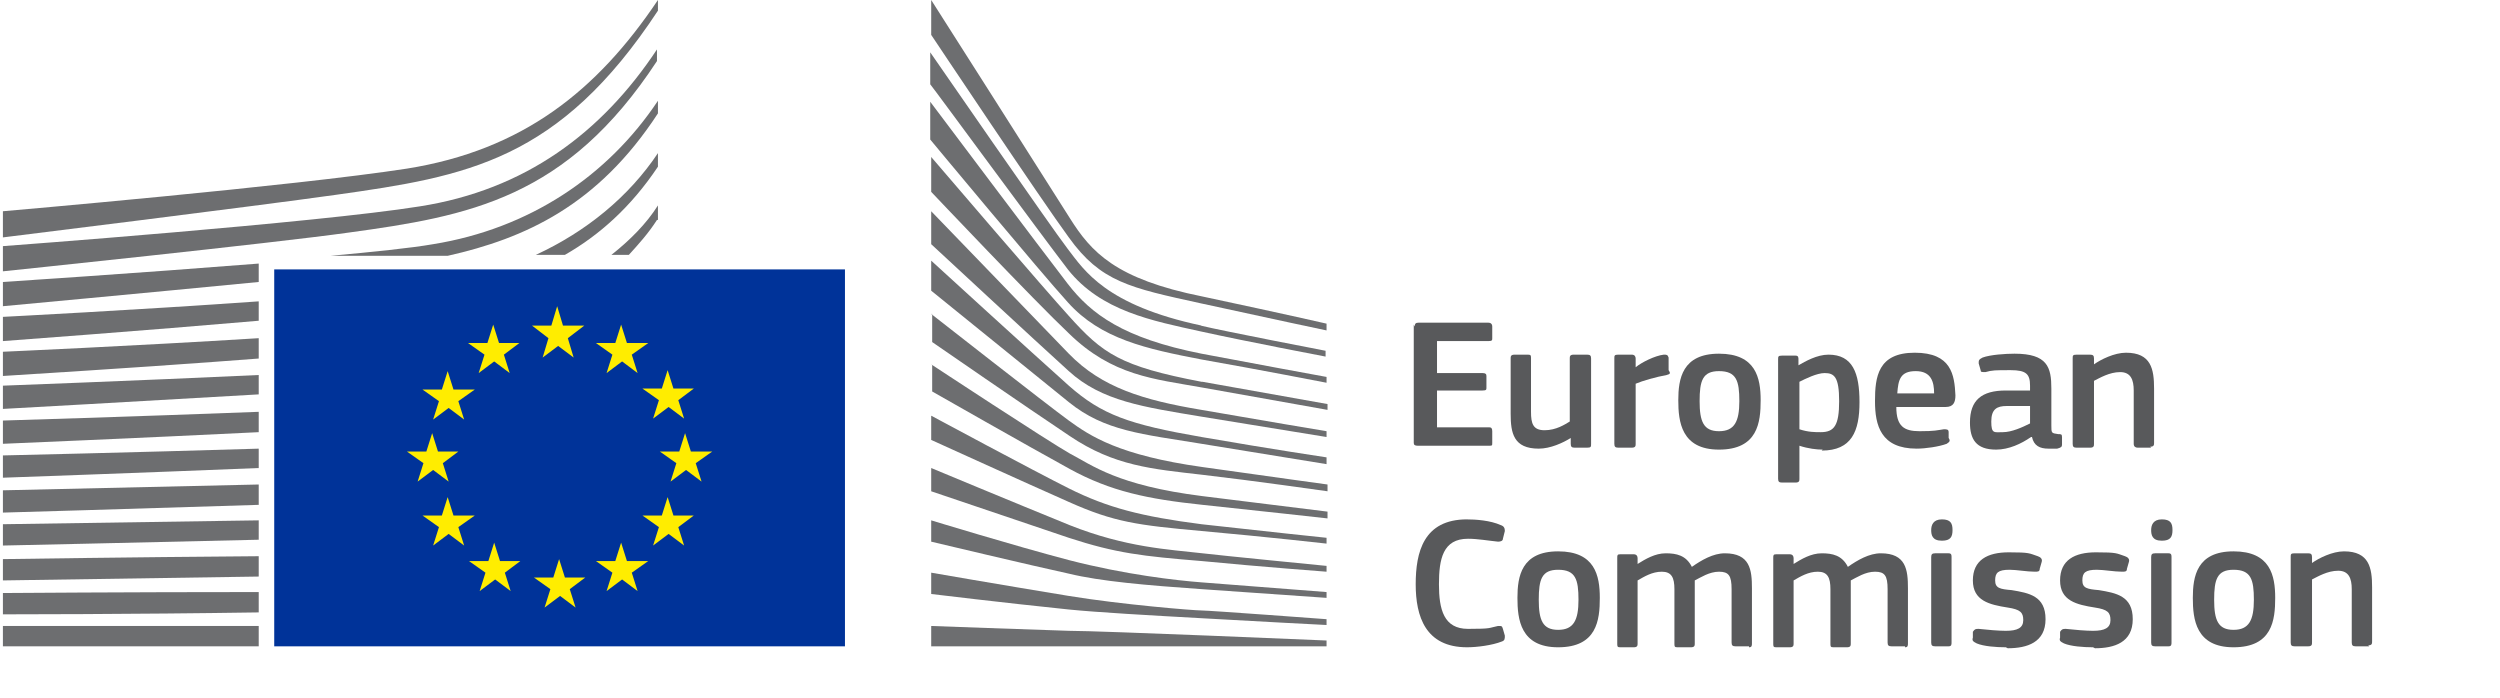 <?xml version="1.0" encoding="UTF-8"?>
<svg id="Layer_1" xmlns="http://www.w3.org/2000/svg" version="1.1" viewBox="0 0 258 72">
  <!-- Generator: Adobe Illustrator 29.4.0, SVG Export Plug-In . SVG Version: 2.1.0 Build 152)  -->
  <defs>
    <style>
      .st0 {
        fill: #58595b;
      }

      .st1 {
        fill: #6d6e70;
      }

      .st2 {
        fill: #039;
      }

      .st3 {
        fill: #ffed00;
      }
    </style>
  </defs>
  <path class="st2" d="M87.1,27.8H28.3v38.9h58.9V27.8Z"/>
  <path class="st3" d="M58.2,33.6h2.1l-1.7,1.3.6,2-1.6-1.2-1.6,1.2.6-2-1.7-1.3h2l.6-2,.6,2Z"/>
  <path class="st3" d="M58.3,59.6h2.1l-1.6,1.2.6,1.9-1.6-1.2-1.6,1.2.6-1.9-1.7-1.2h2l.6-1.9.6,1.9Z"/>
  <path class="st3" d="M64.8,57.9h2.1l-1.7,1.2.6,1.9-1.6-1.2-1.6,1.2.6-1.9-1.7-1.2h2l.6-1.9.6,1.9Z"/>
  <path class="st3" d="M64.8,35.4h2.1l-1.7,1.2.6,1.9-1.6-1.2-1.6,1.2.6-1.9-1.7-1.2h2l.6-1.9.6,1.9Z"/>
  <path class="st3" d="M69.6,40.1h2l-1.6,1.2.6,1.9-1.6-1.2-1.6,1.2.6-1.9-1.7-1.2h2l.6-1.9.6,1.9Z"/>
  <path class="st3" d="M69.6,53.2h2l-1.6,1.2.6,1.9-1.6-1.2-1.6,1.2.6-1.9-1.7-1.2h2l.6-1.9.6,1.9Z"/>
  <path class="st3" d="M71.4,46.6h2.1l-1.7,1.2.6,1.9-1.6-1.2-1.6,1.2.6-1.9-1.7-1.2h2l.6-1.9.6,1.9Z"/>
  <path class="st3" d="M51.6,35.4h2l-1.6,1.2.6,1.9-1.6-1.2-1.6,1.2.6-1.9-1.7-1.2h2l.6-1.9.6,1.9Z"/>
  <path class="st3" d="M46.9,40.2h2.1l-1.7,1.2.6,1.9-1.6-1.2-1.6,1.2.6-1.9-1.7-1.2h2l.6-1.9.6,1.9Z"/>
  <path class="st3" d="M45.2,46.6h2.1l-1.6,1.2.6,1.9-1.6-1.2-1.6,1.2.6-1.9-1.7-1.2h2l.6-1.9.6,1.9Z"/>
  <path class="st3" d="M46.9,53.2h2.1l-1.7,1.2.6,1.9-1.6-1.2-1.6,1.2.6-1.9-1.7-1.2h2l.6-1.9.6,1.9Z"/>
  <path class="st3" d="M51.7,57.9h2l-1.6,1.2.6,1.9-1.6-1.2-1.6,1.2.6-1.9-1.7-1.2h2l.6-1.9.6,1.9Z"/>
  <path class="st1" d="M96.1,0s12.1,19,14.3,22.5c2.2,3.5,4.7,6.3,13.7,8.1,8.9,1.9,12.8,2.8,12.8,2.8v.7s-5.7-1.2-13-2.8c-7.3-1.6-10.3-2.2-13.6-6.8-2.8-3.8-14.2-20.9-14.2-20.9V0h0Z"/>
  <path class="st1" d="M96.1,21.8s11,11.4,14.2,14.7c3.4,3.5,7.7,4.8,13.7,5.8,5.7,1,12.9,2.2,12.9,2.2v.6s-6.8-1.1-12.9-2.1c-6-1-10.3-1.6-13.7-4.7-3.1-2.8-14.2-13.1-14.2-13.1v-3.4h0Z"/>
  <path class="st1" d="M96.1,26.9s10.5,9.6,14.2,12.9c3.4,3,6.2,4,13.7,5.3,7.5,1.3,12.9,2.1,12.9,2.1v.7s-6.8-1.1-12.9-2.1c-6.1-1-10-1.3-13.7-4.3-4.2-3.4-14.2-11.5-14.2-11.5v-3.1h0Z"/>
  <path class="st1" d="M96.1,32.4s12,9.4,14.2,11c2.2,1.6,5.2,3.6,13.8,4.8,8.5,1.2,12.9,1.8,12.9,1.8v.7s-7.7-1.1-12.9-1.7c-5.2-.6-9.1-.9-13.7-4-4.5-3-14.2-9.7-14.2-9.7v-2.9Z"/>
  <path class="st1" d="M96.1,37.6s12,7.9,14.3,9.2c2.3,1.2,4.9,3.3,13.7,4.4,8.8,1.1,12.9,1.6,12.9,1.6v.7s-7.2-.8-12.9-1.4c-5.7-.6-9.5-1.4-13.7-3.7-4.2-2.3-14.2-8-14.2-8v-2.7Z"/>
  <path class="st1" d="M96.1,42.9s10.6,5.7,14.2,7.5c4,2,7.5,2.9,13.7,3.7,6.2.7,12.9,1.4,12.9,1.4v.6s-6.2-.7-12.9-1.3c-6.6-.6-9-.9-13.7-3-4.3-1.9-14.2-6.4-14.2-6.4v-2.5h0Z"/>
  <path class="st1" d="M96.1,48.3s8.4,3.5,14.3,5.9c5.8,2.3,10.2,2.5,13.7,2.9,1.6.2,12.8,1.3,12.8,1.3v.6s-6.7-.5-12.9-1.1c-6.1-.5-8.8-.8-13.7-2.4-5-1.7-14.2-4.8-14.2-4.8v-2.4h0Z"/>
  <path class="st1" d="M96.1,53.7s8.5,2.6,14.2,4.1c5.8,1.5,11.1,2.1,13.7,2.3,2.7.2,12.9,1,12.9,1v.6s-5.8-.4-12.9-.9c-5.7-.4-10.4-.8-13.7-1.6-3.7-.8-14.2-3.3-14.2-3.3v-2.2Z"/>
  <path class="st1" d="M96.1,59.1s6.9,1.2,14.2,2.4c5.5.9,12.9,1.5,13.7,1.5.8,0,12.9.9,12.9.9v.6s-7.8-.4-12.9-.7c-5.4-.3-10.7-.6-13.7-.9-6.8-.7-14.2-1.6-14.2-1.6v-2.1Z"/>
  <path class="st1" d="M96.1,64.6s10.9.4,14.2.5c3.3,0,26.6,1,26.6,1v.6h-40.8v-2.1Z"/>
  <path class="st1" d="M124,33.6c-9.9-2.1-12.1-5.7-13.8-7.9-1.7-2.2-14.2-20.3-14.2-20.3v3.3c.5.6,11.2,15.2,14.2,19.1,3.4,4.3,8.7,5.3,13.7,6.4,5,1.1,12.9,2.6,12.9,2.6v-.6s-10.4-2-12.9-2.6Z"/>
  <path class="st1" d="M124,36.5c-8.1-1.6-11.4-4.1-13.8-7.2-2.4-3.1-14.2-18.8-14.2-18.8v3.9c.5.6,11.3,13.6,14.2,16.8,3.4,3.8,8.1,4.8,13.8,5.9,5.7,1,12.9,2.4,12.9,2.4v-.6s-8.2-1.5-12.9-2.4h0Z"/>
  <path class="st1" d="M124,39.4c-8.4-1.6-10.2-2.9-13.7-6.8-2.2-2.4-13.7-15.8-14.2-16.4v3.6s10.7,11.3,14.2,14.6c4.5,4.4,8.8,4.7,13.8,5.6,5,.9,12.9,2.3,12.9,2.3v-.6s-9.5-1.7-12.9-2.3h0Z"/>
  <path class="st1" d="M.3,28s27.9-2.9,35.7-4c12.4-1.7,22.5-3.5,31.8-17.7,0,0,0-.8,0-1.2-5.7,8.6-13.6,14.5-24.5,16.2C32.7,23,.3,25.4.3,25.4v2.6h0Z"/>
  <path class="st1" d="M.3,24.5s25.9-3.2,34.4-4.4c13.5-1.9,23-3.5,33.2-19,0,0,0-.7,0-1.1-6.3,9.4-14,15.5-25.9,17.4C30.4,19.2.3,21.8.3,21.8v2.6H.3Z"/>
  <path class="st1" d="M26.7,64.6H.3v2.1h26.4v-2.1Z"/>
  <path class="st1" d="M67.9,22.7s0-1.2,0-1.5c-1.2,1.9-2.9,3.6-4.8,5.1h1.8c1-1.1,2-2.2,2.9-3.6h0Z"/>
  <path class="st1" d="M67.9,17.2s0-1.1,0-1.4c-3,4.5-7.4,8.1-12.6,10.5h3c3.5-2,6.8-4.9,9.6-9.1h0Z"/>
  <path class="st1" d="M67.9,11.7s0-.9,0-1.3c-5.2,7.8-13.3,13.2-23.2,14.8-2.3.4-6.2.8-10.6,1.2h12.1c8-1.8,15.5-5.2,21.7-14.7h0Z"/>
  <path class="st1" d="M26.7,61.1c-13.5,0-26.4.1-26.4.1v2.2s13.5,0,26.4-.2v-2.1Z"/>
  <path class="st1" d="M26.7,57.4c-13.4.1-26.4.3-26.4.3v2.2s13.7-.2,26.4-.4v-2.1Z"/>
  <path class="st1" d="M26.7,53.7c-13.3.2-26.4.4-26.4.4v2.2s13.8-.3,26.4-.6v-2.1Z"/>
  <path class="st1" d="M26.7,50c-13.2.3-26.4.6-26.4.6v2.3s14-.4,26.4-.8v-2.1h0Z"/>
  <path class="st1" d="M26.7,46.3c-13.1.4-26.4.7-26.4.7v2.3s14.2-.5,26.4-1v-2.1h0Z"/>
  <path class="st1" d="M26.7,42.5c-13,.5-26.4.9-26.4.9v2.4s14.3-.6,26.4-1.2v-2.1h0Z"/>
  <path class="st1" d="M26.7,38.7c-12.9.6-26.4,1.1-26.4,1.1v2.4s14.5-.8,26.4-1.5v-2Z"/>
  <path class="st1" d="M26.7,34.9c-12.8.8-26.4,1.4-26.4,1.4v2.5s14.7-.9,26.4-1.8v-2Z"/>
  <path class="st1" d="M26.7,31.1c-12.7.9-26.4,1.6-26.4,1.6v2.5s14.9-1.1,26.4-2.1v-2h0Z"/>
  <path class="st1" d="M26.7,27.2c-12.6,1-26.4,1.9-26.4,1.9v2.5s15.1-1.4,26.4-2.5v-2Z"/>
  <path class="st0" d="M146,33.7c0-.3.1-.4.4-.4h7.2c.2,0,.4.1.4.4v1.2c0,.2,0,.3-.4.3h-5.3v3.3h4.7c.3,0,.4.1.4.3v1.2c0,.2,0,.3-.4.3h-4.7v3.8h5.4c.2,0,.3.1.3.4v1.2c0,.3,0,.3-.4.3h-7.3c-.3,0-.4-.1-.4-.3v-12.2h0Z"/>
  <path class="st0" d="M163.9,46.2h-1.4c-.3,0-.4-.1-.4-.4v-.6h0c-.8.5-2.1,1.1-3.3,1.1-2.6,0-2.9-1.6-2.9-3.6v-5.7c0-.2,0-.4.4-.4h1.4c.3,0,.3.1.3.4v5.5c0,1.2.2,1.9,1.4,1.9s2.1-.6,2.6-.9v-6.5c0-.2,0-.4.4-.4h1.4c.3,0,.4.1.4.4v8.8c0,.3,0,.4-.4.4h0Z"/>
  <path class="st0" d="M168.8,45.8c0,.2,0,.4-.4.4h-1.4c-.3,0-.4-.1-.4-.4v-8.8c0-.3,0-.4.4-.4h1.4c.3,0,.4.2.4.4v.9h0c.6-.5,2-1.2,2.9-1.3.3,0,.4,0,.5.3v1.3c.2.3.2.4-.2.5-1.1.2-2.5.6-3.2.9v6.3Z"/>
  <path class="st0" d="M177.4,46.4c-3.9,0-4.2-2.9-4.2-5.1s.4-4.8,4.2-4.8,4.3,2.5,4.3,4.8-.3,5.1-4.3,5.1ZM177.4,38.3c-1.7,0-2,1-2,3.1s.4,3.1,2,3.1,2.1-1,2.1-3.1-.3-3.1-2.1-3.1Z"/>
  <path class="st0" d="M188.1,46.4c-.6,0-1.5-.1-2.4-.4h0v3.4c0,.2,0,.4-.4.4h-1.4c-.3,0-.4-.1-.4-.4v-12.3c0-.3,0-.4.4-.4h1.4c.3,0,.3.2.3.4v.6h0c.7-.4,1.9-1.1,3.1-1.1,2.5,0,3.2,1.9,3.2,4.9s-.8,5-3.9,5h0ZM188.3,38.5c-.8,0-2,.6-2.6.9v4.9c.9.3,1.6.3,2.2.3,1.4,0,1.9-.7,1.9-3.2s-.5-2.9-1.5-2.9h0Z"/>
  <path class="st0" d="M195.7,42c0,2,.8,2.5,2.4,2.5s1.8-.1,2.5-.2c.3,0,.5,0,.5.3v.6c.2.3.1.4-.2.6-.8.3-2.2.5-3.1.5-3.7,0-4.3-2.4-4.3-4.9s.3-5,4.1-5,4.1,2.3,4.2,4.4c0,.7-.2,1.2-1,1.2h-5.2ZM195.7,40.6h3.9c0-1.2-.3-2.3-1.9-2.3s-1.8.9-1.9,2.3Z"/>
  <path class="st0" d="M209.6,45.1c-1,.7-2.3,1.3-3.6,1.3-2.1,0-2.7-1.1-2.7-2.8,0-2.3,1.2-3.3,3.7-3.3h2.5v-.5c0-1.2-.4-1.6-2-1.6s-1.9,0-2.6.2c-.4,0-.5,0-.5-.2l-.2-.7c0-.3,0-.4.4-.6.8-.3,2.4-.4,3.3-.4,3.4,0,3.8,1.4,3.8,3.6v3.8c0,.8,0,.8.7.9.3,0,.4,0,.4.3v.8c0,.2-.1.3-.5.4-.3,0-.6,0-.9,0-.9,0-1.5-.3-1.7-1.2h0s0,0,0,0ZM209.5,41.9h-2.4c-1,0-1.6.3-1.6,1.6s.3,1.1,1.2,1.1,2-.5,2.8-.9v-1.8h0Z"/>
  <path class="st0" d="M222,46.2h-1.4c-.2,0-.4-.1-.4-.4v-5.5c0-1.1-.3-1.9-1.4-1.9s-2.1.6-2.7.9v6.5c0,.2,0,.4-.4.4h-1.4c-.3,0-.4-.1-.4-.4v-8.8c0-.3,0-.4.4-.4h1.4c.3,0,.4.1.4.4v.6s0,0,0,0c.7-.5,2.1-1.2,3.3-1.2,2.6,0,2.9,1.7,2.9,3.7v5.6c0,.2,0,.4-.4.4h0Z"/>
  <path class="st0" d="M151.3,53.6c1,0,2.5.1,3.6.6.3.1.4.3.4.6l-.2.8c0,.2-.2.3-.5.3-1-.1-2.1-.3-3.1-.3-2.6,0-3,2.1-3,4.7s.5,4.6,3,4.6,2.1-.1,3.1-.3c.4,0,.4,0,.5.3l.2.7c0,.3,0,.5-.3.6-1,.4-2.6.6-3.6.6-4.3,0-5.3-3.2-5.3-6.5s.8-6.7,5.3-6.7h0Z"/>
  <path class="st0" d="M160.8,66.8c-3.9,0-4.2-2.9-4.2-5.1s.4-4.8,4.2-4.8,4.3,2.5,4.3,4.8-.3,5.1-4.3,5.1ZM160.8,58.8c-1.7,0-2,1-2,3.1s.4,3.1,2,3.1,2.1-1,2.1-3.1-.3-3.1-2.1-3.1Z"/>
  <path class="st0" d="M180.5,66.7h-1.4c-.3,0-.4-.1-.4-.4v-5.5c0-1.4-.3-1.8-1.3-1.8s-1.9.6-2.5.9c0,.2,0,.5,0,1v5.5c0,.2,0,.4-.4.4h-1.4c-.3,0-.3-.1-.3-.4v-5.6c0-1.2-.3-1.8-1.3-1.8s-1.8.5-2.5.9v6.5c0,.2,0,.4-.4.4h-1.4c-.3,0-.3-.1-.3-.4v-8.8c0-.3,0-.4.3-.4h1.4c.3,0,.4.2.4.4v.6h0c.8-.5,1.8-1.1,2.9-1.1,1.1,0,2.1.2,2.7,1.4,1-.7,2.2-1.4,3.4-1.4,2.6,0,2.8,1.7,2.8,3.6v5.7c0,.2,0,.4-.3.4h0Z"/>
  <path class="st0" d="M196.6,66.7h-1.4c-.3,0-.4-.1-.4-.4v-5.5c0-1.4-.3-1.8-1.3-1.8s-1.9.6-2.5.9c0,.2,0,.5,0,1v5.5c0,.2,0,.4-.4.4h-1.4c-.3,0-.3-.1-.3-.4v-5.6c0-1.2-.3-1.8-1.3-1.8s-1.8.5-2.5.9v6.5c0,.2,0,.4-.4.4h-1.4c-.3,0-.3-.1-.3-.4v-8.8c0-.3,0-.4.3-.4h1.4c.3,0,.4.2.4.4v.6h0c.8-.5,1.8-1.1,2.9-1.1,1.1,0,2.1.2,2.7,1.4,1-.7,2.2-1.4,3.4-1.4,2.6,0,2.8,1.7,2.8,3.6v5.7c0,.2,0,.4-.3.4h0Z"/>
  <path class="st0" d="M200.4,55.8c-1,0-1.1-.6-1.1-1.1s.2-1.1,1.1-1.1,1.1.4,1.1,1.1-.2,1.1-1.1,1.1ZM201.4,66.3c0,.2,0,.4-.3.4h-1.4c-.3,0-.4-.1-.4-.4v-8.8c0-.3.1-.4.4-.4h1.4c.3,0,.3.2.3.4v8.8Z"/>
  <path class="st0" d="M207,66.8c-1,0-2.3-.1-3-.4-.4-.2-.5-.3-.4-.6v-.6c.2-.3.3-.3.6-.3.9.1,2.1.2,2.8.2,1.2,0,1.8-.3,1.8-1.1s-.3-1.1-1.6-1.3c-1.9-.3-3.6-.7-3.6-2.8s1.5-2.9,3.7-2.9,2.1.1,3,.4c.3.1.5.3.4.6l-.2.7c0,.3-.2.3-.5.3-.8,0-1.9-.2-2.6-.2-1.2,0-1.5.3-1.5,1.1s.5.9,1.7,1c1.8.3,3.5.6,3.5,3s-1.9,3-3.9,3h0Z"/>
  <path class="st0" d="M216,66.8c-1,0-2.3-.1-3-.4-.4-.2-.5-.3-.4-.6v-.6c.2-.3.3-.3.6-.3.9.1,2.1.2,2.8.2,1.2,0,1.8-.3,1.8-1.1s-.3-1.1-1.6-1.3c-1.9-.3-3.6-.7-3.6-2.8s1.5-2.9,3.7-2.9,2.1.1,3,.4c.3.1.5.3.4.6l-.2.7c0,.3-.2.3-.5.3-.8,0-1.9-.2-2.6-.2-1.2,0-1.5.3-1.5,1.1s.5.9,1.7,1c1.8.3,3.5.6,3.5,3s-1.9,3-3.9,3h0Z"/>
  <path class="st0" d="M223.1,55.8c-1,0-1.1-.6-1.1-1.1s.2-1.1,1.1-1.1,1.1.4,1.1,1.1-.2,1.1-1.1,1.1ZM224.1,66.3c0,.2,0,.4-.3.4h-1.4c-.3,0-.4-.1-.4-.4v-8.8c0-.3.1-.4.4-.4h1.4c.3,0,.3.2.3.4v8.8Z"/>
  <path class="st0" d="M230.5,66.8c-3.9,0-4.2-2.9-4.2-5.1s.4-4.8,4.2-4.8,4.3,2.5,4.3,4.8-.3,5.1-4.3,5.1ZM230.5,58.8c-1.7,0-2,1-2,3.1s.4,3.1,2,3.1,2.1-1,2.1-3.1-.3-3.1-2.1-3.1Z"/>
  <path class="st0" d="M244.5,66.7h-1.4c-.3,0-.4-.1-.4-.4v-5.5c0-1.1-.3-1.9-1.4-1.9s-2.1.6-2.7.9v6.5c0,.2,0,.4-.4.4h-1.4c-.3,0-.4-.1-.4-.4v-8.8c0-.3,0-.4.4-.4h1.4c.3,0,.4.1.4.4v.6s0,0,0,0c.7-.5,2.1-1.2,3.3-1.2,2.6,0,2.9,1.7,2.9,3.7v5.6c0,.2,0,.4-.4.4h0Z"/>
</svg>